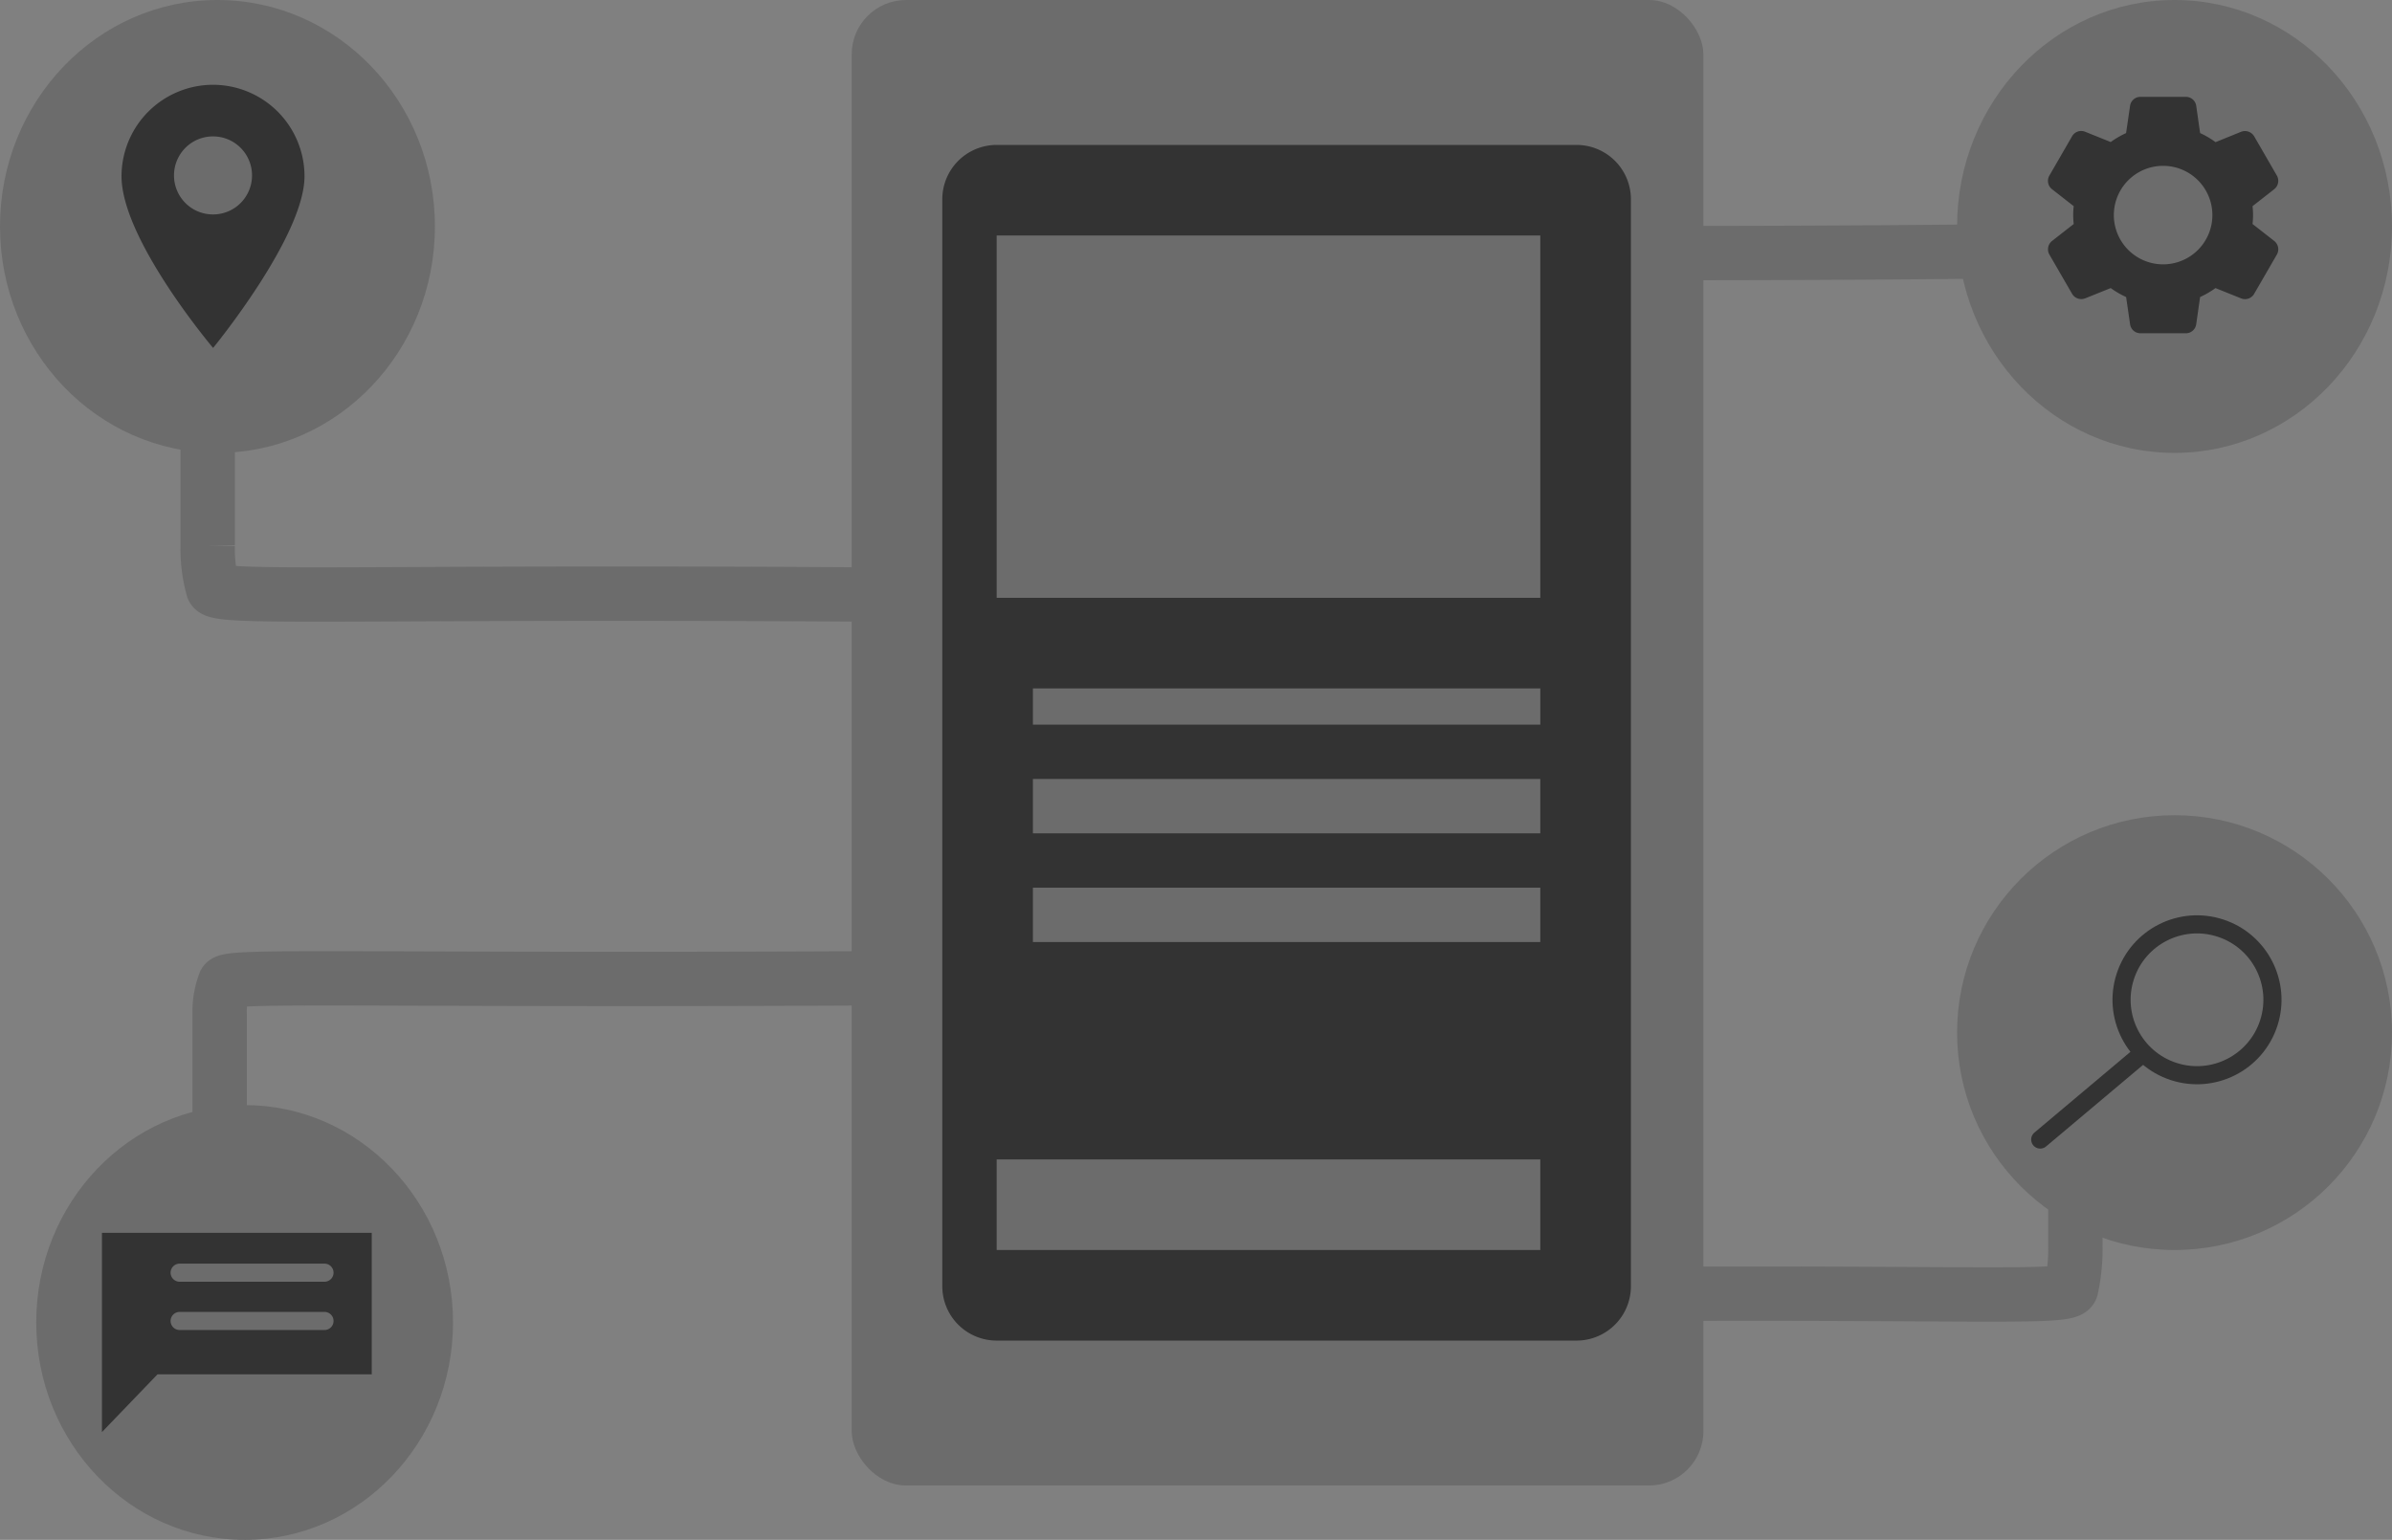 <svg xmlns="http://www.w3.org/2000/svg" width="132" height="85" viewBox="0 0 132 85">
  <rect x="0" y="0" width="132" height="85" fill="#808080" stroke="none"/>
  <g id="Group_5306" data-name="Group 5306" transform="translate(7433 -16737)">
    <rect id="Rectangle_3952" data-name="Rectangle 3952" width="47" height="82" rx="3" transform="translate(-7386 16737)" fill="#6c6c6c"/>
    <path id="Path_12597" data-name="Path 12597" d="M-7370.247,16795.8v11.408a8.032,8.032,0,0,0,.292,2.387c.318.709,10.4,0,48.7.453" transform="translate(-51.29 -40.113)" fill="none" stroke="#6c6c6c" stroke-width="3"/>
    <path id="Path_12598" data-name="Path 12598" d="M-7370.248,16806.2v-8.328a4.483,4.483,0,0,1,.287-1.746c.312-.52,10.231,0,47.894-.332" transform="translate(-50.63 -4.876)" fill="none" stroke="#6c6c6c" stroke-width="3"/>
    <path id="Path_12599" data-name="Path 12599" d="M-7370.247,16806.2v-8.328a5.778,5.778,0,0,1,.219-1.746c.237-.52,7.8,0,36.5-.332" transform="translate(13.12 -44.944)" fill="none" stroke="#6c6c6c" stroke-width="3"/>
    <path id="Path_12600" data-name="Path 12600" d="M-7331.771,16795.8v11.408a10.153,10.153,0,0,1-.23,2.387c-.248.709-8.168,0-38.246.453" transform="translate(13.297 -1.474)" fill="none" stroke="#6c6c6c" stroke-width="3"/>
    <ellipse id="Ellipse_1042" data-name="Ellipse 1042" cx="12" cy="12.5" rx="12" ry="12.5" transform="translate(-7433 16737)" fill="#6c6c6c"/>
    <ellipse id="Ellipse_1043" data-name="Ellipse 1043" cx="11.5" cy="12" rx="11.5" ry="12" transform="translate(-7431 16798)" fill="#6c6c6c"/>
    <circle id="Ellipse_1044" data-name="Ellipse 1044" cx="12" cy="12" r="12" transform="translate(-7325 16782)" fill="#6c6c6c"/>
    <ellipse id="Ellipse_1045" data-name="Ellipse 1045" cx="12" cy="12.5" rx="12" ry="12.5" transform="translate(-7325 16737)" fill="#6c6c6c"/>
    <g id="Group_5288" data-name="Group 5288" transform="translate(-7427.374 16805.049)">
      <path id="Path_12575" data-name="Path 12575" d="M-7360.719,16848.1v-11h14.889v7.813h-11.824Z" transform="translate(7360.719 -16837.098)" fill="#333"/>
      <line id="Line_880" data-name="Line 880" x2="7.994" transform="translate(4.287 2.203)" fill="none" stroke="#6c6c6c" stroke-linecap="round" stroke-width="1"/>
      <line id="Line_881" data-name="Line 881" x2="7.994" transform="translate(4.287 4.868)" fill="none" stroke="#6c6c6c" stroke-linecap="round" stroke-width="1"/>
    </g>
    <path id="gps" d="M-1.2,0A5.055,5.055,0,0,0-6.25,5.049c0,3.5,5.054,9.477,5.054,9.477S3.848,8.376,3.848,5.049A5.055,5.055,0,0,0-1.2,0ZM.322,6.527a2.148,2.148,0,0,1-1.523.63,2.148,2.148,0,0,1-1.523-.63,2.157,2.157,0,0,1,0-3.047A2.14,2.14,0,0,1-1.2,2.85a2.141,2.141,0,0,1,1.523.631A2.157,2.157,0,0,1,.322,6.527Zm0,0" transform="translate(-7420.044 16741.68)" fill="#333"/>
    <g id="Group_5289" data-name="Group 5289" transform="translate(-7320.412 16786.313)">
      <path id="Path_12576" data-name="Path 12576" d="M0,6.259,3.9,0" transform="matrix(0.951, 0.309, -0.309, 0.951, 1.934, 7.637)" fill="#fff" stroke="#333" stroke-linecap="round" stroke-width="1"/>
      <g id="Ellipse_1041" data-name="Ellipse 1041" transform="matrix(0.951, 0.309, -0.309, 0.951, 5.658, 0)" fill="none" stroke="#333" stroke-linecap="round" stroke-width="1">
        <ellipse cx="4.663" cy="4.663" rx="4.663" ry="4.663" stroke="none"/>
        <ellipse cx="4.663" cy="4.663" rx="4.163" ry="4.163" fill="none"/>
      </g>
    </g>
    <path id="gear" d="M19.193,7.957l-1.2-.938a4.365,4.365,0,0,0,0-.985l1.2-.939a.588.588,0,0,0,.142-.75L18.088,2.187a.59.59,0,0,0-.722-.26L15.953,2.5A4.844,4.844,0,0,0,15.1,2L14.886.5a.578.578,0,0,0-.578-.5h-2.5a.576.576,0,0,0-.574.5L11.015,2a5.023,5.023,0,0,0-.848.494l-1.418-.57a.578.578,0,0,0-.716.255L6.783,4.343a.584.584,0,0,0,.142.753l1.2.938a4.324,4.324,0,0,0,0,.985l-1.2.938a.588.588,0,0,0-.142.75l1.248,2.158a.589.589,0,0,0,.722.26l1.414-.569a4.866,4.866,0,0,0,.85.494l.218,1.5a.577.577,0,0,0,.574.5h2.5a.577.577,0,0,0,.576-.5L15.1,11.05a5.033,5.033,0,0,0,.848-.494l1.419.571a.579.579,0,0,0,.716-.255L19.339,8.7A.587.587,0,0,0,19.193,7.957ZM13.058,9.246a2.719,2.719,0,1,1,2.719-2.719A2.719,2.719,0,0,1,13.058,9.246Z" transform="translate(-7326.689 16742.346)" fill="#333"/>
    <path id="Path_12803" data-name="Path 12803" d="M3,0H35a3,3,0,0,1,3,3V63a3,3,0,0,1-3,3H3a3,3,0,0,1-3-3V3A3,3,0,0,1,3,0Z" transform="translate(-7381 16745)" fill="#333"/>
    <rect id="Rectangle_3947" data-name="Rectangle 3947" width="30" height="20" transform="translate(-7378 16750)" fill="#6c6c6c"/>
    <rect id="Rectangle_3948" data-name="Rectangle 3948" width="30" height="5" transform="translate(-7378 16801)" fill="#6c6c6c"/>
    <path id="Path_12806" data-name="Path 12806" d="M0,0H28V2H0Z" transform="translate(-7376 16775)" fill="#6c6c6c"/>
    <rect id="Rectangle_3950" data-name="Rectangle 3950" width="28" height="3" transform="translate(-7376 16780)" fill="#6c6c6c"/>
    <rect id="Rectangle_3951" data-name="Rectangle 3951" width="28" height="3" transform="translate(-7376 16786)" fill="#6c6c6c"/>
  </g>
</svg>
